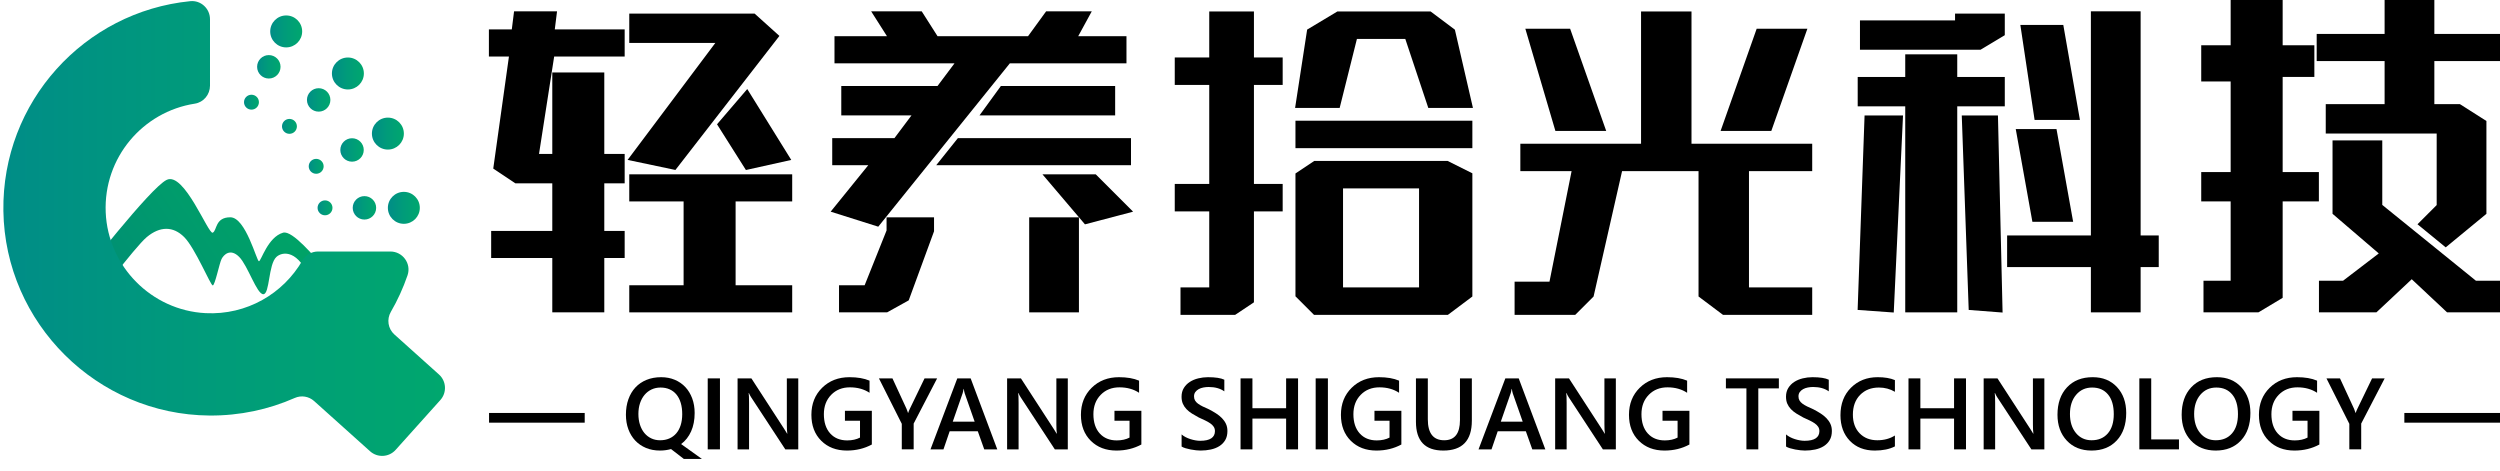<?xml version="1.0" encoding="iso-8859-1"?>
<!-- Generator: Adobe Illustrator 24.1.0, SVG Export Plug-In . SVG Version: 6.00 Build 0)  -->
<svg version="1.1" id="&#x56FE;&#x5C42;_1" xmlns="http://www.w3.org/2000/svg" xmlns:xlink="http://www.w3.org/1999/xlink" x="0px" y="0px" viewBox="0 0 1173.577 220.911" style="enable-background:new 0 0 1173.577 220.911;" xml:space="preserve">
    <g>
        <g>
            <polygon points="261.494,5.314 241.317,5.314 240.254,13.816 229.504,13.816 229.504,26.537 238.912,26.537 231.548,79.136 
			241.924,86.053 259.262,86.053 259.262,108.404 230.567,108.404 230.567,121.124 259.262,121.124 259.262,146.631 
			283.673,146.631 283.673,121.124 293.238,121.124 293.238,108.404 283.673,108.404 283.673,86.053 293.238,86.053 293.238,72.269 
			283.673,72.269 283.673,34.009 259.262,34.009 259.262,72.269 253.028,72.269 260.142,26.537 293.238,26.537 293.238,13.816 
			260.431,13.816 		" />
            <polygon points="317.06,79.789 365.883,16.861 354.234,6.376 295.396,6.376 295.396,20.161 335.797,20.161 294.62,75.064 		" />
            <polygon points="336.593,58.343 350.153,79.811 371.441,75.079 350.78,41.792 		" />
            <polygon points="295.396,94.555 320.903,94.555 320.903,133.91 295.396,133.91 295.396,146.631 371.883,146.631 371.883,133.91 
			345.314,133.91 345.314,94.555 371.883,94.555 371.883,81.834 295.396,81.834 		" />
            <polygon points="412.279,106.412 474.054,29.726 528.801,29.726 528.801,17.005 506.137,17.005 512.513,5.314 491.087,5.314 
			482.585,17.005 440.119,17.005 432.679,5.314 408.943,5.314 416.382,17.005 391.735,17.005 391.735,29.726 448.079,29.726 
			440.084,40.386 394.924,40.386 394.924,54.17 427.886,54.17 419.891,64.829 390.673,64.829 390.673,77.551 407.592,77.551 
			389.939,99.358 		" />
            <polygon points="459.807,54.17 523.487,54.17 523.487,40.386 469.832,40.386 		" />
            <polygon points="530.927,64.829 449.669,64.829 439.492,77.551 530.927,77.551 		" />
            <polygon points="489.357,81.834 509.316,105.315 531.908,99.371 514.372,81.834 		" />
            <rect x="483.134" y="102.026" width="23.348" height="44.604" />
            <polygon points="416.179,108.186 405.889,133.91 393.861,133.91 393.861,146.631 416.434,146.631 426.577,140.996 
			438.465,108.573 438.465,102.026 416.179,102.026 		" />
            <polygon points="917.761,9.565 873.124,9.565 873.124,23.348 929.725,23.348 941.109,16.518 941.109,6.376 917.761,6.376 		" />
            <polygon points="918.791,25.507 894.38,25.507 894.38,36.134 872.061,36.134 872.061,49.918 894.38,49.918 894.38,146.631 
			918.791,146.631 918.791,49.918 941.109,49.918 941.109,36.134 918.791,36.134 		" />
            <polygon points="920.911,54.201 924.172,145.493 940.074,146.717 937.897,54.201 		" />
            <polygon points="872.026,145.493 888.982,146.704 893.335,54.201 875.286,54.201 		" />
            <polygon points="976.38,56.294 968.574,11.691 948.413,11.691 955.103,56.294 		" />
            <polygon points="973.197,104.119 965.382,60.579 946.251,60.579 954.066,104.119 		" />
            <polygon points="1004.876,5.314 981.527,5.314 981.527,110.529 942.204,110.529 942.204,125.376 981.527,125.376 981.527,146.631 
			1004.876,146.631 1004.876,125.376 1013.378,125.376 1013.378,110.529 1004.876,110.529 		" />
            <polygon points="1071.551,36.102 1086.43,36.102 1086.43,21.255 1071.551,21.255 1071.551,0 1047.139,0 1047.139,21.255 
			1033.324,21.255 1033.324,38.227 1047.139,38.227 1047.139,80.771 1033.324,80.771 1033.324,94.555 1047.139,94.555 
			1047.139,131.784 1034.386,131.784 1034.386,146.631 1060.166,146.631 1071.551,139.801 1071.551,94.555 1088.555,94.555 
			1088.555,80.771 1071.551,80.771 		" />
            <polygon points="1142.757,15.942 1142.757,0 1119.408,0 1119.408,15.942 1087.525,15.942 1087.525,28.663 1119.408,28.663 
			1119.408,48.888 1091.776,48.888 1091.776,62.672 1143.852,62.672 1143.852,96.263 1134.839,105.276 1148.089,116.118 
			1167.201,100.379 1167.201,56.799 1154.768,48.888 1142.757,48.888 1142.757,28.663 1173.577,28.663 1173.577,15.942 		" />
            <polygon points="1118.313,96.197 1118.313,65.892 1094.964,65.892 1094.964,100.366 1116.667,118.968 1099.908,131.784 
			1088.588,131.784 1088.588,146.631 1115.555,146.631 1132.145,131.077 1148.736,146.631 1173.577,146.631 1173.577,131.784 
			1162.274,131.784 		" />
            <polygon points="588.637,5.397 567.655,5.397 567.655,26.984 551.465,26.984 551.465,39.87 567.655,39.87 567.655,86.347 
			551.465,86.347 551.465,99.234 567.655,99.234 567.655,134.917 554.163,134.917 554.163,147.804 579.811,147.804 588.637,141.921 
			588.637,99.234 602.128,99.234 602.128,86.347 588.637,86.347 588.637,39.87 602.128,39.87 602.128,26.984 588.637,26.984 		" />
            <path d="M616.955,75.554l-8.825,5.884v57.659l8.708,8.708h62.844l11.491-8.618V81.351l-11.593-5.797H616.955z M630.461,134.917
			V88.44h35.684v46.477H630.461z" />
            <rect x="608.13" y="56.665" width="83.044" height="12.887" />
            <polygon points="671.588,5.397 627.775,5.397 613.613,13.893 607.957,50.663 628.882,50.663 636.977,18.283 659.691,18.283 
			670.484,50.663 691.443,50.663 682.966,13.93 		" />
            <polygon points="753.998,61.457 737.069,13.492 716.041,13.492 730.149,61.457 		" />
            <polygon points="794.04,5.397 770.36,5.397 770.36,67.459 713.695,67.459 713.695,80.346 737.75,80.346 727.375,132.219 
			710.997,132.219 710.997,147.804 739.46,147.804 748.075,139.189 761.449,80.346 797.344,80.346 797.344,139.186 808.835,147.804 
			850.706,147.804 850.706,134.917 821.024,134.917 821.024,80.346 850.706,80.346 850.706,67.459 794.04,67.459 		" />
            <polygon points="848.44,13.492 824.634,13.492 807.704,61.457 831.511,61.457 		" />
        </g>
        <g>
            <g>
                <rect x="1128.676" y="193.857" width="44.901" height="4.557" />
                <rect x="229.577" y="193.857" width="44.901" height="4.557" />
            </g>
            <g>
                <path d="M309.828,211.503c-2.421,0-4.616-0.411-6.584-1.231c-1.968-0.821-3.648-1.971-5.038-3.451
				c-1.39-1.48-2.468-3.25-3.233-5.31c-0.766-2.06-1.148-4.337-1.148-6.832c0-2.664,0.386-5.081,1.16-7.25
				c0.773-2.169,1.874-4.02,3.304-5.553c1.429-1.534,3.167-2.719,5.214-3.555c2.046-0.837,4.335-1.255,6.865-1.255
				c2.343,0,4.483,0.411,6.42,1.232c1.937,0.821,3.593,1.971,4.967,3.451c1.375,1.479,2.441,3.25,3.198,5.309
				c0.758,2.061,1.137,4.331,1.137,6.809c0,3.285-0.555,6.162-1.664,8.633c-1.109,2.47-2.671,4.458-4.686,5.96l9.747,6.972h-8.482
				l-5.998-4.624c-0.797,0.217-1.625,0.386-2.484,0.511C311.664,211.441,310.765,211.503,309.828,211.503z M310.086,181.922
				c-1.531,0-2.933,0.299-4.206,0.895c-1.273,0.596-2.37,1.44-3.292,2.533c-0.922,1.092-1.637,2.398-2.144,3.916
				c-0.508,1.518-0.761,3.206-0.761,5.066c0,1.844,0.246,3.525,0.738,5.043c0.492,1.519,1.184,2.815,2.074,3.893
				c0.89,1.077,1.96,1.914,3.21,2.51c1.249,0.596,2.632,0.894,4.147,0.894c1.609,0,3.054-0.279,4.335-0.837
				c1.281-0.558,2.37-1.359,3.269-2.404c0.898-1.046,1.589-2.328,2.073-3.847c0.484-1.518,0.726-3.245,0.726-5.181
				c0-1.983-0.234-3.749-0.703-5.298c-0.469-1.549-1.14-2.854-2.015-3.916c-0.875-1.061-1.941-1.871-3.198-2.428
				C313.081,182.201,311.664,181.922,310.086,181.922z" />
                <path d="M337.969,210.946h-5.741v-33.323h5.741V210.946z" />
                <path d="M374.732,210.946h-6.092l-16.05-24.492c-0.406-0.619-0.742-1.262-1.008-1.929h-0.14c0.125,0.713,0.187,2.239,0.187,4.578
				v21.843h-5.389v-33.323h6.49l15.511,23.911c0.656,0.992,1.078,1.673,1.265,2.045h0.093c-0.156-0.883-0.234-2.378-0.234-4.485
				v-21.471h5.366V210.946z" />
                <path d="M409.269,208.669c-3.499,1.89-7.397,2.835-11.692,2.835c-4.967,0-8.99-1.533-12.067-4.601
				c-3.078-3.067-4.616-7.126-4.616-12.177c0-5.158,1.683-9.391,5.049-12.698c3.366-3.308,7.642-4.962,12.828-4.962
				c3.733,0,6.873,0.542,9.42,1.627v5.693c-2.577-1.704-5.647-2.557-9.208-2.557c-3.577,0-6.51,1.17-8.799,3.509
				c-2.288,2.339-3.433,5.367-3.433,9.086c0,3.826,0.984,6.835,2.953,9.028c1.968,2.193,4.639,3.288,8.013,3.288
				c2.311,0,4.311-0.442,5.998-1.324v-7.924h-7.077v-4.648h12.629V208.669z" />
                <path d="M439.916,177.623l-11.013,21.216v12.107h-5.576v-11.99l-10.731-21.332h6.35l6.608,14.291
				c0.078,0.171,0.312,0.814,0.703,1.929h0.07c0.141-0.495,0.399-1.138,0.773-1.929l6.912-14.291H439.916z" />
                <path d="M468.15,210.946h-6.115l-3.022-8.482h-13.215l-2.905,8.482H436.8l12.582-33.323h6.28L468.15,210.946z M457.536,197.956
				l-4.663-13.291c-0.141-0.434-0.289-1.131-0.445-2.092h-0.094c-0.14,0.884-0.297,1.58-0.469,2.092l-4.616,13.291H457.536z" />
                <path d="M501.258,210.946h-6.092l-16.05-24.492c-0.406-0.619-0.742-1.262-1.008-1.929h-0.14c0.125,0.713,0.187,2.239,0.187,4.578
				v21.843h-5.389v-33.323h6.49l15.511,23.911c0.656,0.992,1.078,1.673,1.265,2.045h0.093c-0.156-0.883-0.234-2.378-0.234-4.485
				v-21.471h5.366V210.946z" />
                <path d="M535.795,208.669c-3.499,1.89-7.397,2.835-11.692,2.835c-4.967,0-8.99-1.533-12.067-4.601
				c-3.078-3.067-4.616-7.126-4.616-12.177c0-5.158,1.683-9.391,5.049-12.698c3.366-3.308,7.642-4.962,12.828-4.962
				c3.734,0,6.873,0.542,9.419,1.627v5.693c-2.577-1.704-5.647-2.557-9.208-2.557c-3.577,0-6.51,1.17-8.799,3.509
				s-3.433,5.367-3.433,9.086c0,3.826,0.984,6.835,2.953,9.028c1.968,2.193,4.639,3.288,8.013,3.288
				c2.311,0,4.311-0.442,5.998-1.324v-7.924h-7.076v-4.648h12.629V208.669z" />
                <path d="M554.681,209.621v-5.693c0.516,0.465,1.128,0.883,1.839,1.254c0.711,0.372,1.464,0.686,2.261,0.941
				c0.796,0.256,1.593,0.453,2.39,0.593c0.796,0.139,1.53,0.209,2.202,0.209c2.344,0,4.089-0.387,5.237-1.161
				c1.148-0.775,1.722-1.898,1.722-3.37c0-0.79-0.191-1.475-0.574-2.056c-0.383-0.581-0.918-1.111-1.605-1.592
				c-0.688-0.479-1.496-0.941-2.425-1.382c-0.93-0.442-1.925-0.903-2.987-1.383c-1.14-0.605-2.203-1.216-3.186-1.836
				c-0.984-0.619-1.839-1.305-2.566-2.056c-0.726-0.751-1.297-1.599-1.711-2.544c-0.414-0.945-0.621-2.053-0.621-3.323
				c0-1.564,0.355-2.924,1.066-4.078c0.711-1.154,1.648-2.107,2.812-2.859c1.164-0.751,2.488-1.309,3.972-1.673
				c1.484-0.363,2.999-0.546,4.546-0.546c3.515,0,6.076,0.396,7.685,1.185v5.461c-1.906-1.364-4.358-2.045-7.357-2.045
				c-0.828,0-1.652,0.078-2.472,0.232c-0.82,0.155-1.555,0.411-2.203,0.767c-0.648,0.356-1.176,0.814-1.582,1.371
				c-0.406,0.558-0.609,1.231-0.609,2.022c0,0.744,0.156,1.387,0.469,1.928c0.312,0.542,0.769,1.039,1.37,1.487
				c0.601,0.449,1.336,0.887,2.203,1.313c0.867,0.426,1.871,0.887,3.011,1.383c1.172,0.605,2.276,1.24,3.315,1.905
				c1.039,0.667,1.953,1.403,2.742,2.208c0.789,0.806,1.414,1.7,1.874,2.684c0.46,0.984,0.691,2.102,0.691,3.358
				c0,1.689-0.344,3.113-1.031,4.275c-0.688,1.162-1.613,2.107-2.777,2.836c-1.164,0.728-2.504,1.254-4.019,1.58
				c-1.515,0.325-3.116,0.488-4.803,0.488c-0.562,0-1.254-0.043-2.074-0.127c-0.82-0.085-1.66-0.21-2.519-0.372
				c-0.859-0.163-1.672-0.36-2.437-0.593C555.766,210.179,555.149,209.916,554.681,209.621z" />
                <path d="M609.345,210.946h-5.6v-14.454h-15.816v14.454h-5.576v-33.323h5.576v14.012h15.816v-14.012h5.6V210.946z" />
                <path d="M623.357,210.946h-5.741v-33.323h5.741V210.946z" />
                <path d="M657.847,208.669c-3.499,1.89-7.397,2.835-11.692,2.835c-4.967,0-8.99-1.533-12.067-4.601
				c-3.078-3.067-4.616-7.126-4.616-12.177c0-5.158,1.683-9.391,5.049-12.698c3.366-3.308,7.642-4.962,12.828-4.962
				c3.734,0,6.873,0.542,9.419,1.627v5.693c-2.577-1.704-5.647-2.557-9.208-2.557c-3.577,0-6.51,1.17-8.799,3.509
				s-3.433,5.367-3.433,9.086c0,3.826,0.984,6.835,2.953,9.028c1.968,2.193,4.639,3.288,8.013,3.288
				c2.311,0,4.311-0.442,5.998-1.324v-7.924h-7.076v-4.648h12.629V208.669z" />
                <path d="M690.931,197.468c0,9.357-4.468,14.035-13.403,14.035c-8.56,0-12.84-4.5-12.84-13.501v-20.379h5.577v19.241
				c0,6.538,2.562,9.806,7.685,9.806c4.936,0,7.404-3.152,7.404-9.457v-19.589h5.577V197.468z" />
                <path d="M725.421,210.946h-6.115l-3.022-8.482h-13.215l-2.905,8.482h-6.092l12.582-33.323h6.28L725.421,210.946z
				 M714.807,197.956l-4.663-13.291c-0.141-0.434-0.289-1.131-0.445-2.092h-0.094c-0.14,0.884-0.297,1.58-0.469,2.092l-4.616,13.291
				H714.807z" />
                <path d="M758.53,210.946h-6.092l-16.05-24.492c-0.406-0.619-0.742-1.262-1.008-1.929h-0.14c0.125,0.713,0.187,2.239,0.187,4.578
				v21.843h-5.389v-33.323h6.49l15.511,23.911c0.656,0.992,1.078,1.673,1.265,2.045h0.093c-0.156-0.883-0.234-2.378-0.234-4.485
				v-21.471h5.366V210.946z" />
                <path d="M793.066,208.669c-3.499,1.89-7.397,2.835-11.692,2.835c-4.967,0-8.99-1.533-12.067-4.601
				c-3.078-3.067-4.616-7.126-4.616-12.177c0-5.158,1.683-9.391,5.049-12.698c3.366-3.308,7.642-4.962,12.828-4.962
				c3.733,0,6.873,0.542,9.419,1.627v5.693c-2.577-1.704-5.647-2.557-9.208-2.557c-3.577,0-6.51,1.17-8.799,3.509
				s-3.433,5.367-3.433,9.086c0,3.826,0.984,6.835,2.952,9.028c1.968,2.193,4.639,3.288,8.013,3.288
				c2.311,0,4.311-0.442,5.998-1.324v-7.924h-7.076v-4.648h12.629V208.669z" />
                <path d="M835.054,182.318H825.4v28.628h-5.576v-28.628h-9.63v-4.695h24.86V182.318z" />
                <path d="M838.428,209.621v-5.693c0.516,0.465,1.128,0.883,1.839,1.254c0.711,0.372,1.464,0.686,2.261,0.941
				c0.796,0.256,1.593,0.453,2.39,0.593c0.796,0.139,1.53,0.209,2.202,0.209c2.344,0,4.089-0.387,5.237-1.161
				c1.148-0.775,1.722-1.898,1.722-3.37c0-0.79-0.191-1.475-0.574-2.056c-0.383-0.581-0.918-1.111-1.605-1.592
				c-0.688-0.479-1.496-0.941-2.425-1.382c-0.93-0.442-1.925-0.903-2.987-1.383c-1.14-0.605-2.203-1.216-3.186-1.836
				c-0.984-0.619-1.839-1.305-2.566-2.056s-1.297-1.599-1.711-2.544c-0.414-0.945-0.621-2.053-0.621-3.323
				c0-1.564,0.355-2.924,1.066-4.078c0.711-1.154,1.648-2.107,2.812-2.859c1.164-0.751,2.488-1.309,3.972-1.673
				c1.484-0.363,2.999-0.546,4.546-0.546c3.515,0,6.077,0.396,7.685,1.185v5.461c-1.906-1.364-4.358-2.045-7.357-2.045
				c-0.828,0-1.652,0.078-2.472,0.232c-0.82,0.155-1.555,0.411-2.203,0.767c-0.648,0.356-1.176,0.814-1.582,1.371
				c-0.406,0.558-0.609,1.231-0.609,2.022c0,0.744,0.156,1.387,0.469,1.928c0.312,0.542,0.769,1.039,1.37,1.487
				c0.601,0.449,1.336,0.887,2.203,1.313c0.867,0.426,1.871,0.887,3.011,1.383c1.172,0.605,2.276,1.24,3.315,1.905
				c1.039,0.667,1.953,1.403,2.742,2.208c0.789,0.806,1.413,1.7,1.874,2.684c0.46,0.984,0.691,2.102,0.691,3.358
				c0,1.689-0.344,3.113-1.031,4.275c-0.688,1.162-1.613,2.107-2.777,2.836c-1.164,0.728-2.504,1.254-4.019,1.58
				c-1.515,0.325-3.116,0.488-4.803,0.488c-0.563,0-1.254-0.043-2.074-0.127c-0.82-0.085-1.66-0.21-2.519-0.372
				c-0.859-0.163-1.672-0.36-2.437-0.593C839.514,210.179,838.897,209.916,838.428,209.621z" />
                <path d="M889.531,209.551c-2.53,1.301-5.678,1.952-9.443,1.952c-4.874,0-8.779-1.526-11.716-4.578
				c-2.937-3.052-4.405-7.056-4.405-12.014c0-5.328,1.652-9.635,4.955-12.92c3.304-3.284,7.478-4.927,12.524-4.927
				c3.249,0,5.943,0.457,8.084,1.371v5.484c-2.265-1.332-4.765-1.999-7.498-1.999c-3.64,0-6.588,1.155-8.845,3.462
				c-2.257,2.309-3.386,5.391-3.386,9.248c0,3.672,1.055,6.596,3.163,8.772c2.109,2.177,4.881,3.265,8.318,3.265
				c3.17,0,5.92-0.744,8.247-2.231V209.551z" />
                <path d="M922.897,210.946h-5.6v-14.454h-15.816v14.454h-5.576v-33.323h5.576v14.012h15.816v-14.012h5.6V210.946z" />
                <path d="M959.683,210.946h-6.092l-16.05-24.492c-0.406-0.619-0.742-1.262-1.008-1.929h-0.14c0.125,0.713,0.187,2.239,0.187,4.578
				v21.843h-5.389v-33.323h6.49l15.511,23.911c0.656,0.992,1.078,1.673,1.265,2.045h0.093c-0.156-0.883-0.234-2.378-0.234-4.485
				v-21.471h5.366V210.946z" />
                <path d="M981.848,211.503c-4.842,0-8.72-1.557-11.633-4.671c-2.914-3.113-4.37-7.165-4.37-12.153
				c0-5.36,1.483-9.636,4.452-12.827c2.968-3.191,6.998-4.788,12.09-4.788c4.717,0,8.517,1.55,11.399,4.648
				c2.882,3.099,4.323,7.15,4.323,12.153c0,5.437-1.476,9.736-4.428,12.897C990.729,209.923,986.785,211.503,981.848,211.503z
				 M982.106,181.922c-3.078,0-5.581,1.139-7.51,3.416s-2.894,5.274-2.894,8.993c0,3.703,0.937,6.685,2.812,8.947
				c1.874,2.262,4.327,3.392,7.357,3.392c3.218,0,5.756-1.076,7.615-3.229c1.859-2.153,2.788-5.166,2.788-9.04
				c0-3.982-0.902-7.056-2.706-9.225C987.765,183.007,985.277,181.922,982.106,181.922z" />
                <path d="M1022.876,210.946h-18.604v-33.323h5.576v28.652h13.027V210.946z" />
                <path d="M1040.145,211.503c-4.842,0-8.72-1.557-11.633-4.671c-2.914-3.113-4.37-7.165-4.37-12.153
				c0-5.36,1.484-9.636,4.452-12.827c2.968-3.191,6.998-4.788,12.09-4.788c4.717,0,8.517,1.55,11.399,4.648
				c2.882,3.099,4.323,7.15,4.323,12.153c0,5.437-1.476,9.736-4.428,12.897C1049.025,209.923,1045.081,211.503,1040.145,211.503z
				 M1040.402,181.922c-3.078,0-5.581,1.139-7.51,3.416c-1.929,2.277-2.894,5.274-2.894,8.993c0,3.703,0.937,6.685,2.812,8.947
				s4.327,3.392,7.357,3.392c3.218,0,5.756-1.076,7.615-3.229c1.859-2.153,2.788-5.166,2.788-9.04c0-3.982-0.902-7.056-2.706-9.225
				C1046.061,183.007,1043.573,181.922,1040.402,181.922z" />
                <path d="M1088.787,208.669c-3.499,1.89-7.397,2.835-11.692,2.835c-4.967,0-8.99-1.533-12.067-4.601
				c-3.078-3.067-4.616-7.126-4.616-12.177c0-5.158,1.683-9.391,5.049-12.698c3.366-3.308,7.642-4.962,12.828-4.962
				c3.734,0,6.873,0.542,9.42,1.627v5.693c-2.577-1.704-5.647-2.557-9.208-2.557c-3.577,0-6.51,1.17-8.798,3.509
				c-2.288,2.339-3.433,5.367-3.433,9.086c0,3.826,0.984,6.835,2.953,9.028c1.968,2.193,4.639,3.288,8.013,3.288
				c2.311,0,4.311-0.442,5.998-1.324v-7.924h-7.077v-4.648h12.629V208.669z" />
                <path d="M1119.435,177.623l-11.013,21.216v12.107h-5.576v-11.99l-10.731-21.332h6.35l6.608,14.291
				c0.078,0.171,0.312,0.814,0.703,1.929h0.07c0.141-0.495,0.399-1.138,0.773-1.929l6.912-14.291H1119.435z" />
            </g>
        </g>
        <linearGradient id="SVGID_1_" gradientUnits="userSpaceOnUse" x1="51.464" y1="149.287" x2="148.915" y2="82.962">
            <stop offset="0.012" style="stop-color:#008D75" />
            <stop offset="0.465" style="stop-color:#009B6C" />
            <stop offset="1" style="stop-color:#00A764" />
        </linearGradient>
        <path style="fill:url(#SVGID_1_);" d="M39.407,147.872c3.204-4.3,23.801-31.831,29.506-36.585c6.192-5.16,12.383-5.16,17.543,0
		c5.16,5.16,12.383,22.703,13.415,22.703c1.032,0,3.096-10.319,4.128-12.383c1.032-2.064,4.128-5.16,8.256-1.032
		c4.128,4.128,8.255,17.543,11.351,17.543c3.096,0,2.285-14.017,6.192-17.543c2.78-2.509,10.361-3.628,16.048,11.187l5.879-6.519
		c-3.665-4.166-14.43-17.276-18.831-16.019c-7.224,2.064-10.32,13.415-11.352,13.415c-1.032,0-6.191-20.639-13.415-20.639
		s-6.192,6.192-8.255,7.224c-2.064,1.032-13.415-28.895-21.671-24.767c-7.813,3.906-38.726,43.85-43.769,49.874L39.407,147.872z" />
        <g>
            <linearGradient id="SVGID_2_" gradientUnits="userSpaceOnUse" x1="182.077" y1="97.565" x2="197.077" y2="97.565">
                <stop offset="0" style="stop-color:#008D87" />
                <stop offset="0.458" style="stop-color:#009B7A" />
                <stop offset="1" style="stop-color:#00A76E" />
            </linearGradient>
            <circle style="fill:url(#SVGID_2_);" cx="189.577" cy="97.565" r="7.5" />
            <linearGradient id="SVGID_3_" gradientUnits="userSpaceOnUse" x1="165.577" y1="97.565" x2="176.577" y2="97.565">
                <stop offset="0" style="stop-color:#008D87" />
                <stop offset="0.458" style="stop-color:#009B7A" />
                <stop offset="1" style="stop-color:#00A76E" />
            </linearGradient>
            <circle style="fill:url(#SVGID_3_);" cx="171.077" cy="97.565" r="5.5" />
            <linearGradient id="SVGID_4_" gradientUnits="userSpaceOnUse" x1="149.077" y1="97.565" x2="156.077" y2="97.565">
                <stop offset="0" style="stop-color:#008D87" />
                <stop offset="0.458" style="stop-color:#009B7A" />
                <stop offset="1" style="stop-color:#00A76E" />
            </linearGradient>
            <circle style="fill:url(#SVGID_4_);" cx="152.577" cy="97.565" r="3.5" />
        </g>
        <g>
            <linearGradient id="SVGID_5_" gradientUnits="userSpaceOnUse" x1="174.586" y1="62.715" x2="189.59" y2="62.715">
                <stop offset="0" style="stop-color:#008D87" />
                <stop offset="0.458" style="stop-color:#009B7A" />
                <stop offset="1" style="stop-color:#00A76E" />
            </linearGradient>
            <circle style="fill:url(#SVGID_5_);" cx="182.088" cy="62.715" r="7.5" />
            <linearGradient id="SVGID_6_" gradientUnits="userSpaceOnUse" x1="159.757" y1="70.396" x2="170.759" y2="70.396">
                <stop offset="0" style="stop-color:#008D87" />
                <stop offset="0.458" style="stop-color:#009B7A" />
                <stop offset="1" style="stop-color:#00A76E" />
            </linearGradient>
            <circle style="fill:url(#SVGID_6_);" cx="165.258" cy="70.396" r="5.5" />
            <linearGradient id="SVGID_7_" gradientUnits="userSpaceOnUse" x1="144.927" y1="78.076" x2="151.929" y2="78.076">
                <stop offset="0" style="stop-color:#008D87" />
                <stop offset="0.458" style="stop-color:#009B7A" />
                <stop offset="1" style="stop-color:#00A76E" />
            </linearGradient>
            <circle style="fill:url(#SVGID_7_);" cx="148.428" cy="78.076" r="3.5" />
        </g>
        <g>
            <linearGradient id="SVGID_8_" gradientUnits="userSpaceOnUse" x1="155.812" y1="34.495" x2="170.812" y2="34.495">
                <stop offset="0" style="stop-color:#008D87" />
                <stop offset="0.458" style="stop-color:#009B7A" />
                <stop offset="1" style="stop-color:#00A76E" />
            </linearGradient>
            <circle style="fill:url(#SVGID_8_);" cx="163.312" cy="34.495" r="7.5" />
            <linearGradient id="SVGID_9_" gradientUnits="userSpaceOnUse" x1="144.094" y1="46.907" x2="155.094" y2="46.907">
                <stop offset="0" style="stop-color:#008D87" />
                <stop offset="0.458" style="stop-color:#009B7A" />
                <stop offset="1" style="stop-color:#00A76E" />
            </linearGradient>
            <circle style="fill:url(#SVGID_9_);" cx="149.594" cy="46.907" r="5.5" />
            <linearGradient id="SVGID_10_" gradientUnits="userSpaceOnUse" x1="132.376" y1="59.32" x2="139.376" y2="59.32">
                <stop offset="0" style="stop-color:#008D87" />
                <stop offset="0.458" style="stop-color:#009B7A" />
                <stop offset="1" style="stop-color:#00A76E" />
            </linearGradient>
            <circle style="fill:url(#SVGID_10_);" cx="135.876" cy="59.32" r="3.5" />
        </g>
        <g>
            <linearGradient id="SVGID_11_" gradientUnits="userSpaceOnUse" x1="126.846" y1="14.754" x2="141.849" y2="14.754">
                <stop offset="0" style="stop-color:#008D87" />
                <stop offset="0.458" style="stop-color:#009B7A" />
                <stop offset="1" style="stop-color:#00A76E" />
            </linearGradient>
            <circle style="fill:url(#SVGID_11_);" cx="134.348" cy="14.754" r="7.5" />
            <linearGradient id="SVGID_12_" gradientUnits="userSpaceOnUse" x1="120.695" y1="31.361" x2="131.697" y2="31.361">
                <stop offset="0" style="stop-color:#008D87" />
                <stop offset="0.458" style="stop-color:#009B7A" />
                <stop offset="1" style="stop-color:#00A76E" />
            </linearGradient>
            <circle style="fill:url(#SVGID_12_);" cx="126.196" cy="31.361" r="5.5" />
            <linearGradient id="SVGID_13_" gradientUnits="userSpaceOnUse" x1="114.544" y1="47.968" x2="121.545" y2="47.968">
                <stop offset="0" style="stop-color:#008D87" />
                <stop offset="0.458" style="stop-color:#009B7A" />
                <stop offset="1" style="stop-color:#00A76E" />
            </linearGradient>
            <circle style="fill:url(#SVGID_13_);" cx="118.045" cy="47.968" r="3.5" />
        </g>
        <linearGradient id="SVGID_14_" gradientUnits="userSpaceOnUse" x1="1.577" y1="107.261" x2="208.889" y2="107.261">
            <stop offset="0" style="stop-color:#008D87" />
            <stop offset="0.458" style="stop-color:#009B7A" />
            <stop offset="1" style="stop-color:#00A76E" />
        </linearGradient>
        <path style="fill:url(#SVGID_14_);" d="M206.069,175.799l-20.942-18.798c-2.999-2.692-3.676-7.111-1.654-10.598
		c3.139-5.413,5.773-11.156,7.837-17.164c1.882-5.48-2.268-11.173-8.062-11.173h-33.961c-3.042,0-5.834,1.637-7.359,4.269
		c-8.962,15.476-26.055,25.654-45.444,24.665c-25.323-1.292-45.791-21.954-46.861-47.288c-1.086-25.701,17.436-47.287,41.841-51.054
		c4.123-0.636,7.114-4.275,7.114-8.447V9.013c0-4.988-4.284-8.954-9.247-8.462C39.591,5.489,0.847,47.801,1.588,99.01
		c0.763,52.738,43.998,95.655,96.74,96.053c14.26,0.107,27.814-2.854,40.051-8.254c3.047-1.345,6.598-0.771,9.077,1.454
		l26.265,23.575c3.491,3.133,8.86,2.844,11.994-0.647l21.003-23.399C209.85,184.302,209.56,178.932,206.069,175.799z" />
    </g>
</svg>